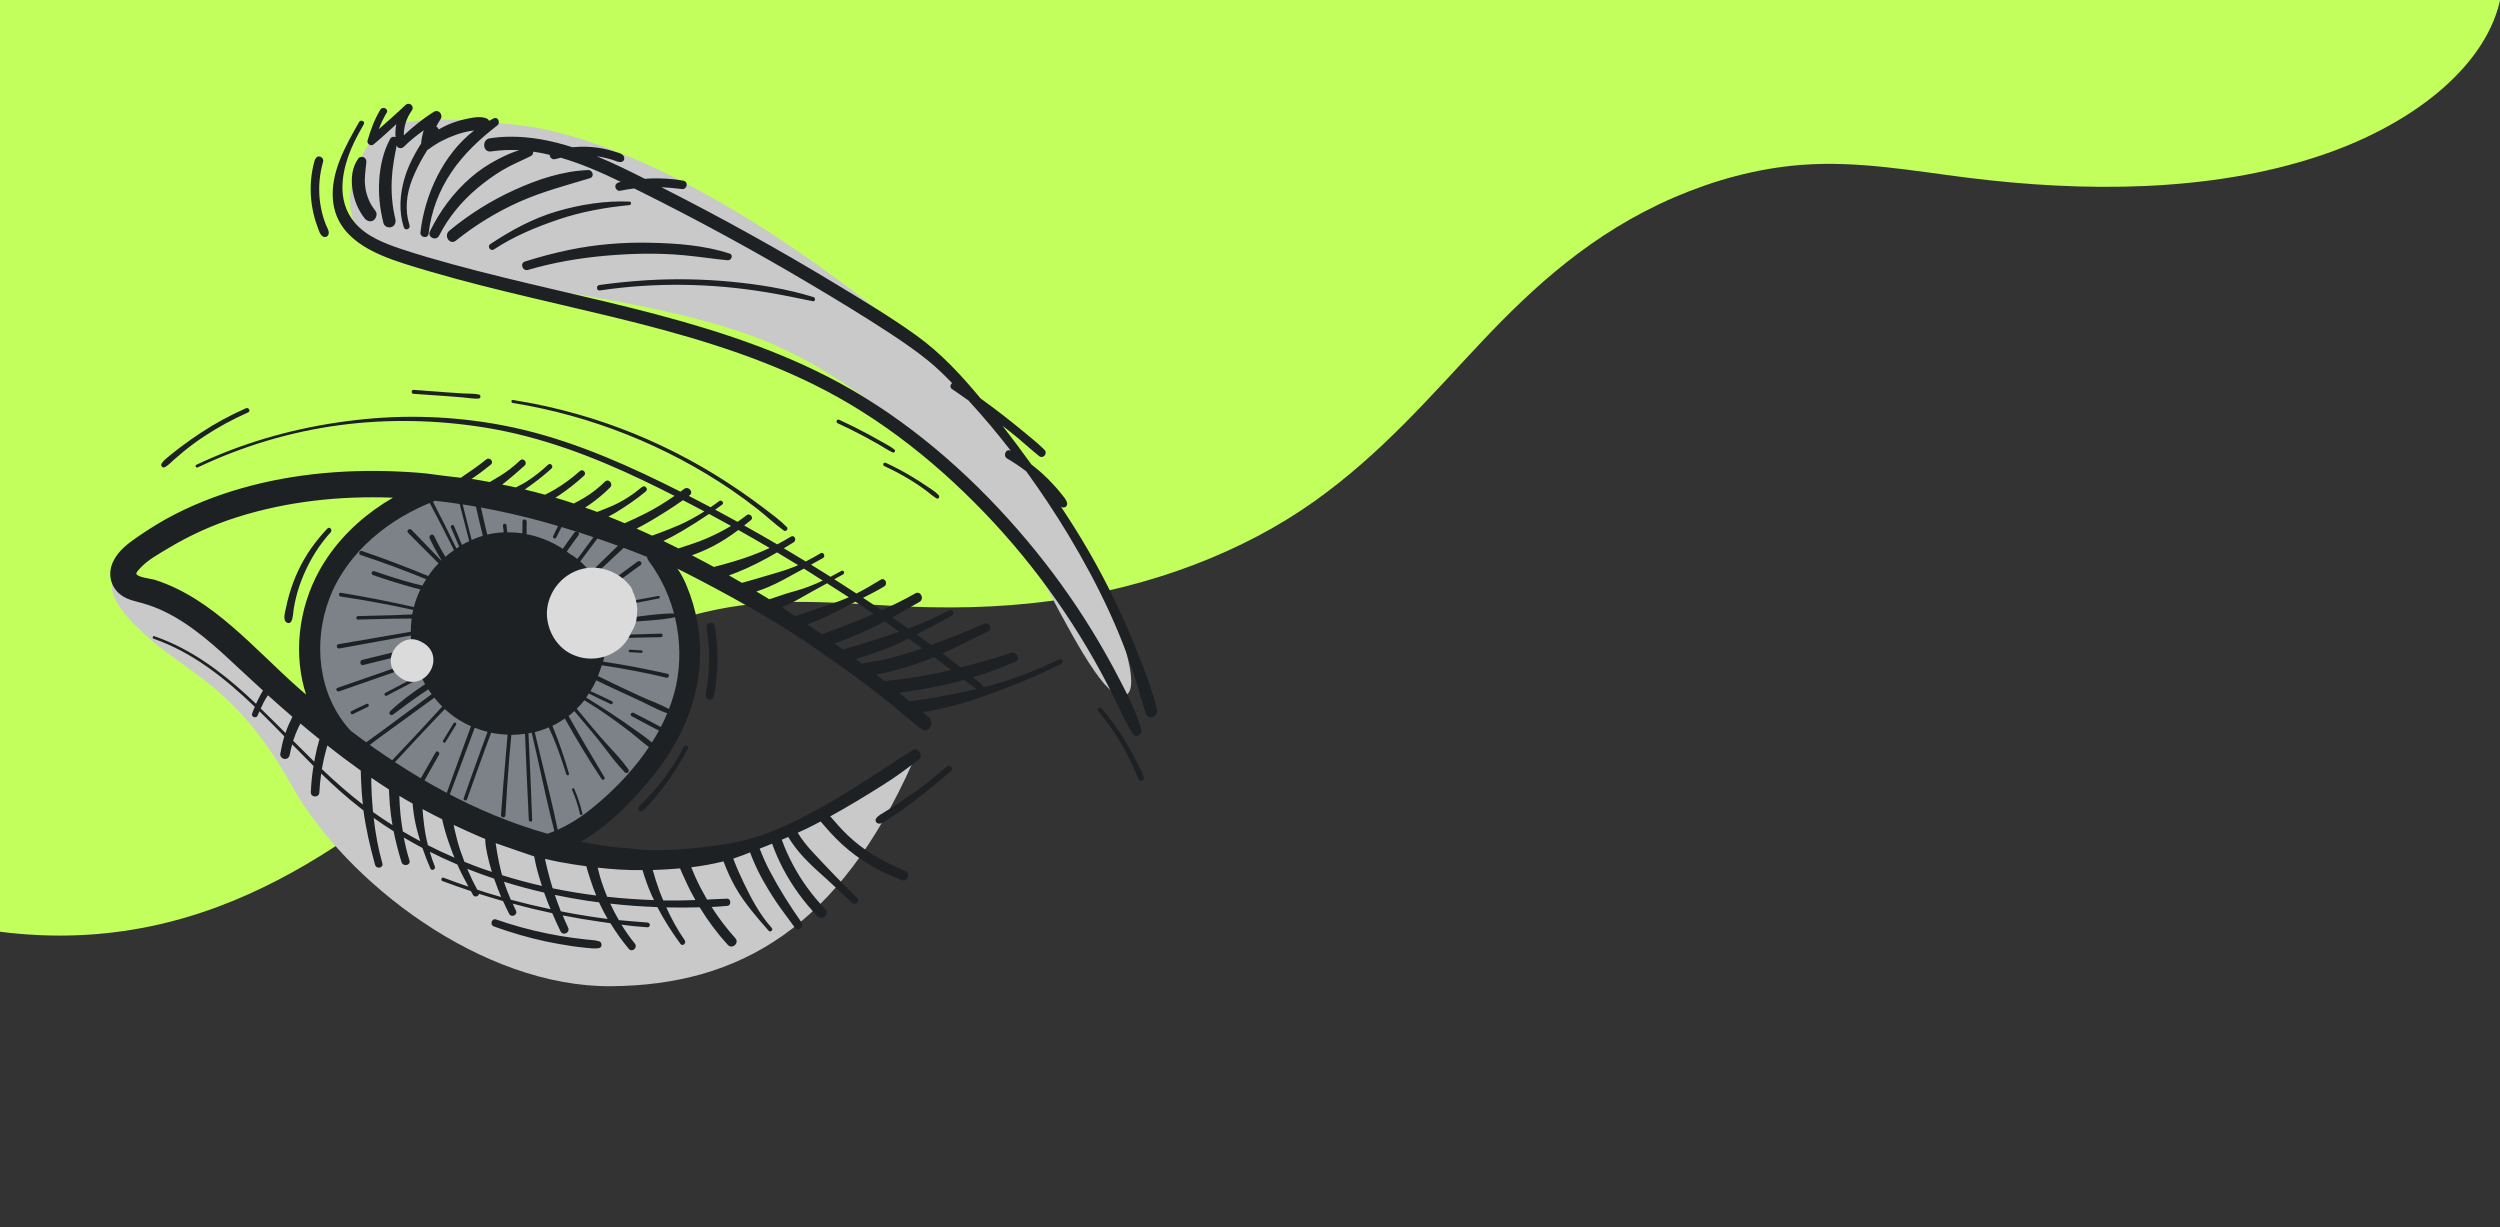 <svg width="163" height="80" viewBox="0 0 163 80" fill="none" xmlns="http://www.w3.org/2000/svg">
<rect x="0" y="0" width="163" height="80" fill="#333333" stroke="none"/>
<path d="M0 60.75C14.188 62.548 23.576 54.286 31.355 47.919C35.478 44.539 40.344 41.004 46.887 39.709C50.57 38.98 54.293 39.275 58.057 39.492C61.58 39.692 65.038 39.648 68.508 39.179C75.13 38.285 81.114 35.939 85.675 32.699C90.077 29.571 93.255 25.836 96.646 22.239C99.983 18.712 103.8 15.177 109.185 12.857C111.698 11.78 114.504 10.972 117.509 10.746C121.14 10.477 124.703 11.137 128.227 11.58C135.887 12.544 144.078 12.536 151.179 10.181C157.123 8.218 161.91 4.517 162.973 0.156C162.987 0.104 162.987 0.052 163 0L0 0L0 60.75Z" fill="#C3FF5C"/>
<g clip-path="url(#clip0_2412_41447)">
<path d="M23.779 9.813C21.759 13.566 22.979 16.254 26.926 17.367C30.874 18.48 42.688 19.309 49.925 22.248C57.161 25.186 65.637 33.316 68.146 38.12C70.655 42.923 72.451 45.989 73.485 45.269C74.517 44.551 72.372 38.747 70.579 35.925C68.786 33.102 64.511 25.619 55.337 18.758C46.167 11.9 38.642 8.634 33.519 8.12C28.398 7.611 25.093 7.372 23.779 9.813Z" fill="#C9C9C9"/>
<path d="M27.944 15.237C27.906 15.586 27.372 15.493 27.413 15.146C27.697 12.668 28.903 10.062 30.908 8.51C30.83 8.517 30.751 8.526 30.677 8.539C30.359 8.594 30.047 8.675 29.741 8.784C29.121 9 28.5 9.312 27.976 9.712C27.942 9.74 27.906 9.755 27.873 9.764C27.794 9.891 27.717 10.015 27.641 10.144C27.35 10.636 27.092 11.15 26.88 11.683C26.498 12.641 26.384 13.698 26.7 14.693C26.778 14.935 26.409 15.069 26.331 14.826C25.993 13.8 26.071 12.68 26.366 11.654C26.537 11.055 26.797 10.496 27.102 9.951C27.213 9.751 27.334 9.555 27.457 9.36C27.478 9.067 27.54 8.777 27.629 8.498C27.169 8.819 26.73 9.171 26.332 9.569C26.203 9.701 25.919 9.704 25.867 9.482C25.867 9.482 25.867 9.482 25.866 9.478C25.716 10.223 25.575 10.966 25.542 11.727C25.504 12.578 25.572 13.444 25.776 14.275C25.827 14.492 25.755 14.721 25.527 14.804C25.332 14.873 25.059 14.77 25.003 14.553C24.766 13.626 24.663 12.682 24.726 11.727C24.786 10.813 24.996 9.859 25.441 9.052C25.515 8.914 25.673 8.891 25.788 8.94C25.769 8.655 25.784 8.372 25.839 8.098C25.346 8.546 24.861 8.999 24.349 9.423C24.19 9.554 23.904 9.377 23.963 9.174C24.162 8.466 24.418 7.79 24.793 7.156C24.944 6.901 25.363 7.093 25.211 7.351C25.006 7.694 24.835 8.051 24.697 8.423C25.277 7.9 25.87 7.394 26.43 6.855C26.683 6.61 27.054 6.917 26.848 7.209C26.512 7.683 26.32 8.249 26.328 8.823C26.935 8.259 27.572 7.739 28.273 7.297C28.602 7.091 28.927 7.485 28.714 7.788C28.608 7.939 28.519 8.099 28.442 8.265C28.523 8.288 28.591 8.356 28.599 8.444C28.888 8.273 29.189 8.126 29.514 8.007C29.869 7.876 30.237 7.781 30.607 7.711C30.981 7.64 31.358 7.578 31.72 7.721C31.806 7.755 31.858 7.812 31.885 7.877C31.986 7.823 32.089 7.766 32.195 7.716C32.473 7.585 32.646 8.007 32.427 8.177C31.298 9.049 30.235 10.033 29.433 11.226C28.618 12.434 28.111 13.78 27.944 15.237ZM75.428 46.255C75.214 45.311 74.886 44.405 74.543 43.505C74.198 42.606 73.842 41.713 73.456 40.831C72.695 39.085 71.829 37.386 70.87 35.743C70.331 34.817 69.76 33.917 69.167 33.026C69.172 33.03 69.176 33.036 69.181 33.039C69.382 33.176 69.638 33.015 69.571 32.768C69.515 32.564 69.354 32.395 69.225 32.232C69.09 32.06 68.948 31.893 68.803 31.73C68.531 31.425 68.248 31.137 67.945 30.862C67.721 30.66 67.489 30.471 67.251 30.285C66.633 29.433 66.003 28.587 65.36 27.756C65.696 28.021 66.032 28.283 66.363 28.557C66.826 28.942 67.272 29.354 67.743 29.732C68.017 29.952 68.339 29.559 68.091 29.317C67.663 28.896 67.186 28.514 66.721 28.132C66.266 27.757 65.806 27.386 65.341 27.027C64.878 26.67 64.411 26.321 63.935 25.979C62.688 24.475 61.356 23.029 59.768 21.887C58.052 20.652 56.223 19.561 54.414 18.468C50.761 16.258 47.028 14.189 43.221 12.258C43.187 12.239 43.153 12.225 43.119 12.206C43.566 12.226 44.011 12.272 44.458 12.327C44.812 12.37 44.904 11.844 44.553 11.779C43.865 11.65 43.148 11.618 42.45 11.634C42.317 11.636 42.186 11.654 42.052 11.663C41.028 11.144 39.984 10.631 38.912 10.19C39.092 10.215 39.274 10.25 39.452 10.291C39.624 10.33 39.794 10.377 39.964 10.431C40.156 10.496 40.342 10.608 40.547 10.549C40.705 10.502 40.738 10.309 40.666 10.184C40.561 10.006 40.302 9.959 40.118 9.899C39.93 9.837 39.74 9.785 39.547 9.738C39.165 9.648 38.774 9.596 38.383 9.574C38.025 9.555 37.67 9.565 37.316 9.599C35.986 9.169 34.621 8.899 33.214 8.913C32.789 8.919 32.365 8.953 31.942 9.016C31.399 9.096 31.468 9.955 32.015 9.874C32.635 9.782 33.248 9.76 33.853 9.792C33.38 9.937 32.923 10.145 32.486 10.372C31.832 10.71 31.216 11.116 30.662 11.605C29.552 12.578 28.68 13.76 28.032 15.085C27.843 15.47 28.44 15.745 28.631 15.362C29.238 14.16 30.125 13.102 31.152 12.245C31.66 11.822 32.195 11.433 32.76 11.095C33.352 10.737 33.991 10.486 34.606 10.178C34.72 10.121 34.772 10 34.768 9.888C35.125 9.938 35.483 10.011 35.838 10.095C35.846 10.26 35.995 10.433 36.205 10.373C36.325 10.336 36.449 10.313 36.571 10.285C37.914 10.677 39.223 11.252 40.485 11.863C40.45 11.87 40.413 11.873 40.373 11.881C40.225 11.912 40.105 12.019 40.12 12.185C40.132 12.321 40.275 12.47 40.422 12.439C40.73 12.375 41.04 12.327 41.351 12.288C41.46 12.341 41.566 12.396 41.675 12.448C45.429 14.313 49.115 16.319 52.725 18.458C54.515 19.52 56.298 20.6 58.04 21.742C58.91 22.315 59.775 22.907 60.582 23.57C61.112 24.007 61.599 24.486 62.075 24.976C61.957 25.081 61.912 25.261 62.079 25.372C62.436 25.612 62.79 25.863 63.142 26.111C64.11 27.161 65.033 28.263 65.911 29.398C65.908 29.396 65.905 29.394 65.903 29.392C65.591 29.213 65.362 29.723 65.671 29.901C66.104 30.148 66.519 30.431 66.915 30.736C67.89 32.083 68.811 33.471 69.665 34.89C71.61 38.125 73.269 41.544 74.303 45.187C74.43 45.637 74.563 46.079 74.71 46.522C74.861 47 75.537 46.728 75.428 46.255ZM74.41 47.573C74.094 46.406 73.529 45.331 72.973 44.259C72.418 43.186 71.824 42.131 71.191 41.1C69.924 39.039 68.506 37.076 66.953 35.23C63.72 31.387 59.906 27.957 55.568 25.436C51.621 23.145 47.265 21.687 42.878 20.52C38.437 19.341 33.924 18.444 29.492 17.228C28.385 16.923 27.282 16.608 26.191 16.244C25.108 15.884 23.917 15.43 23.147 14.538C21.852 13.042 22.293 10.964 23.07 9.318C23.266 8.899 23.496 8.499 23.721 8.1C23.829 7.911 23.521 7.768 23.413 7.957C22.545 9.488 21.527 11.25 21.712 13.085C21.961 15.539 24.323 16.543 26.369 17.195C30.806 18.605 35.36 19.552 39.878 20.649C44.351 21.737 48.817 22.991 52.967 25.025C57.48 27.236 61.444 30.447 64.853 34.138C68.163 37.725 70.936 41.846 73.018 46.273C73.275 46.821 73.547 47.34 73.86 47.855C74.057 48.168 74.497 47.896 74.41 47.573ZM24.476 13.745C24.385 13.63 24.299 13.507 24.222 13.382C24.188 13.328 24.158 13.274 24.13 13.216C24.122 13.199 24.104 13.168 24.102 13.159C24.085 13.124 24.071 13.087 24.055 13.053C23.996 12.917 23.949 12.777 23.906 12.636C23.889 12.573 23.874 12.513 23.859 12.453C23.855 12.435 23.849 12.392 23.846 12.39C23.841 12.351 23.833 12.315 23.828 12.276C23.806 12.137 23.795 11.994 23.787 11.853C23.787 11.782 23.785 11.715 23.789 11.643C23.79 11.629 23.79 11.582 23.794 11.576C23.799 11.514 23.801 11.453 23.804 11.389C23.804 11.377 23.806 11.374 23.805 11.37C23.805 11.37 23.805 11.37 23.806 11.363C23.807 11.325 23.811 11.284 23.815 11.248C23.822 11.179 23.83 11.106 23.837 11.037C23.852 10.883 23.87 10.732 23.885 10.578C23.899 10.444 23.842 10.312 23.715 10.252C23.602 10.2 23.44 10.225 23.361 10.333C22.943 10.915 22.875 11.653 22.98 12.349C23.083 13.032 23.345 13.696 23.778 14.24C23.917 14.418 24.181 14.499 24.374 14.351C24.539 14.211 24.624 13.933 24.476 13.745ZM38.353 11.088C36.692 11.147 35.041 11.7 33.539 12.386C32.008 13.081 30.582 13.976 29.286 15.052C28.905 15.368 29.332 16.005 29.722 15.691C30.987 14.677 32.381 13.818 33.861 13.16C35.349 12.495 36.913 12.088 38.466 11.618C38.774 11.526 38.652 11.08 38.353 11.088ZM41.051 13.144C39.458 13.077 37.843 13.331 36.316 13.778C34.74 14.24 33.334 15.01 31.967 15.914C31.742 16.064 31.979 16.412 32.204 16.262C33.501 15.405 34.983 14.791 36.452 14.297C37.947 13.793 39.477 13.526 41.042 13.372C41.165 13.36 41.183 13.15 41.051 13.144ZM47.576 16.534C45.918 15.991 44.114 15.862 42.38 15.826C40.615 15.79 38.85 15.932 37.122 16.29C36.148 16.492 35.18 16.75 34.232 17.049C33.873 17.161 34.071 17.705 34.426 17.598C36.064 17.118 37.752 16.828 39.45 16.676C41.148 16.524 42.85 16.485 44.55 16.638C45.516 16.725 46.475 16.878 47.442 16.97C47.681 16.996 47.839 16.622 47.576 16.534ZM53.035 19.368C51.276 18.825 49.448 18.537 47.618 18.363C45.806 18.194 43.977 18.161 42.159 18.272C41.128 18.337 40.1 18.438 39.079 18.582C38.854 18.613 38.883 18.971 39.11 18.938C42.705 18.401 46.366 18.46 49.95 19.052C50.968 19.221 51.98 19.428 52.99 19.638C53.165 19.672 53.196 19.416 53.035 19.368ZM58.32 29.311C58.053 29.099 57.736 28.944 57.441 28.775C57.151 28.61 56.861 28.45 56.568 28.29C55.958 27.964 55.34 27.656 54.713 27.369C54.571 27.302 54.468 27.525 54.609 27.592C55.224 27.875 55.831 28.176 56.429 28.498C56.721 28.653 57.013 28.815 57.302 28.983C57.6 29.153 57.889 29.356 58.197 29.498C58.312 29.547 58.418 29.392 58.32 29.311ZM61.201 32.283C60.968 32.031 60.633 31.84 60.349 31.648C60.089 31.472 59.823 31.299 59.554 31.137C58.973 30.779 58.366 30.459 57.749 30.174C57.612 30.111 57.516 30.324 57.653 30.387C58.262 30.666 58.854 30.984 59.425 31.335C59.716 31.516 60 31.709 60.279 31.909C60.541 32.098 60.785 32.334 61.065 32.496C61.202 32.571 61.29 32.377 61.201 32.283ZM74.572 50.682C74.438 50.277 74.225 49.887 74.028 49.508C73.826 49.113 73.615 48.728 73.383 48.349C72.923 47.592 72.407 46.873 71.84 46.197C71.722 46.057 71.487 46.217 71.605 46.361C72.151 47.022 72.647 47.724 73.085 48.462C73.309 48.841 73.524 49.228 73.715 49.627C73.899 50.014 74.043 50.421 74.234 50.804C74.332 51.009 74.647 50.91 74.572 50.682ZM21.427 15.251C21.478 15.055 21.313 14.822 21.244 14.643C21.171 14.459 21.112 14.272 21.054 14.082C20.945 13.698 20.875 13.309 20.837 12.911C20.766 12.108 20.846 11.305 21.07 10.531C21.111 10.383 20.98 10.23 20.845 10.206C20.682 10.177 20.566 10.29 20.523 10.433C20.284 11.255 20.206 12.126 20.286 12.981C20.324 13.407 20.407 13.832 20.521 14.242C20.578 14.439 20.642 14.637 20.716 14.831C20.793 15.033 20.87 15.341 21.08 15.434C21.241 15.501 21.389 15.405 21.427 15.251Z" fill="#1E2124"/>
<path d="M7.867 37.283C7.254 37.748 6.462 38.719 9.608 41.523C12.337 43.958 15.437 44.825 19.002 51.188C22.565 57.554 31.451 64.364 39.839 64.301C48.226 64.238 54.735 60.443 59.513 49.698C59.513 49.698 52.928 55.042 45.7 55.975C38.474 56.904 33.771 56.357 26.431 51.031C19.092 45.705 16.148 42.1 13.762 40.601C11.376 39.102 7.867 37.283 7.867 37.283Z" fill="#C9C9C9"/>
<path d="M37.384 33.671L27.844 31.9C27.844 31.9 22.432 34.483 20.97 38.535C19.505 42.586 20.574 46.163 22.119 48.093C22.119 48.093 31.652 54.153 35.452 55.249C35.452 55.249 41.788 52.275 43.955 47.261C46.494 41.385 42.723 35.858 42.723 35.858L37.384 33.671Z" fill="#7C8287"/>
<path d="M23.898 45.895C24.019 45.839 24.108 46.022 23.99 46.084C23.667 46.248 23.338 46.403 23.011 46.56C22.884 46.62 22.79 46.426 22.915 46.364C23.244 46.205 23.569 46.043 23.898 45.895ZM29.733 47.262C29.798 47.157 29.642 47.042 29.575 47.15C29.347 47.524 29.118 47.898 28.89 48.276C28.828 48.379 28.976 48.489 29.043 48.385C29.274 48.013 29.505 47.636 29.733 47.262ZM27.687 50.861C27.789 50.68 27.892 50.499 27.995 50.318C28.206 49.947 28.412 49.578 28.622 49.208C28.708 49.059 28.491 48.899 28.404 49.051L27.759 50.181C27.651 50.37 27.545 50.557 27.437 50.746C27.334 50.927 27.209 51.108 27.135 51.305C27.084 51.442 27.265 51.531 27.355 51.423C27.491 51.256 27.583 51.049 27.687 50.861ZM37.971 53.047C37.848 52.495 37.67 51.957 37.443 51.436C37.403 51.343 37.261 51.413 37.301 51.505C37.523 52.011 37.694 52.537 37.816 53.077C37.839 53.178 37.994 53.148 37.971 53.047ZM41.824 42.406L41.074 42.36C40.97 42.353 40.961 42.515 41.065 42.522C41.315 42.535 41.566 42.554 41.815 42.567C41.919 42.574 41.928 42.412 41.824 42.406ZM36.602 34.384C36.631 34.329 36.629 34.254 36.568 34.218C36.518 34.188 36.432 34.19 36.403 34.252C36.293 34.479 36.184 34.706 36.074 34.934C36.048 34.986 36.048 35.056 36.106 35.091C36.154 35.119 36.233 35.117 36.263 35.059L36.602 34.384ZM43.554 47.67C42.828 47.236 42.059 46.87 41.315 46.478C41.174 46.404 41.033 46.614 41.176 46.69C41.933 47.087 42.681 47.516 43.46 47.872C43.572 47.919 43.662 47.734 43.554 47.67ZM42.735 48.645C42.348 48.221 41.831 47.895 41.369 47.561C40.88 47.21 40.383 46.869 39.885 46.539C39.335 46.179 38.78 45.822 38.22 45.479C38.282 45.395 38.335 45.302 38.392 45.215C38.867 45.452 39.342 45.689 39.825 45.908C39.926 45.955 40.013 45.779 39.912 45.727C39.447 45.493 38.971 45.275 38.498 45.059C38.638 44.833 38.767 44.599 38.876 44.356C39.167 44.495 39.458 44.641 39.749 44.775C40.357 45.057 40.964 45.335 41.571 45.617C42.204 45.908 42.831 46.268 43.486 46.5C43.647 46.556 43.773 46.309 43.619 46.226C43.038 45.908 42.395 45.687 41.793 45.413C41.182 45.137 40.579 44.846 39.975 44.559C39.645 44.402 39.318 44.24 38.989 44.081C39.027 43.981 39.065 43.882 39.097 43.779C39.152 43.648 39.191 43.511 39.236 43.377C40.647 43.588 42.047 43.846 43.44 44.185C43.607 44.225 43.69 43.969 43.524 43.933C42.138 43.618 40.734 43.349 39.322 43.138C39.382 42.917 39.429 42.691 39.465 42.458C39.562 42.433 39.578 42.291 39.493 42.255C39.518 42.045 39.535 41.835 39.548 41.626C40.726 41.585 41.907 41.569 43.085 41.544C43.234 41.542 43.248 41.306 43.098 41.312C41.917 41.346 40.737 41.39 39.558 41.41C39.566 41.166 39.561 40.926 39.553 40.683C40.049 40.634 40.544 40.585 41.043 40.549C42.075 40.47 43.127 40.439 44.139 40.219C44.26 40.194 44.251 40.001 44.124 39.999C43.09 39.979 42.058 40.147 41.035 40.271C40.536 40.33 40.037 40.385 39.541 40.43C39.525 40.182 39.5 39.936 39.46 39.695C40.623 39.469 41.788 39.241 42.952 39.02C43.057 39 43.026 38.835 42.92 38.855C41.757 39.076 40.593 39.29 39.428 39.507C39.376 39.238 39.306 38.978 39.221 38.723C40.065 38.087 40.914 37.455 41.768 36.838C41.925 36.728 41.727 36.499 41.573 36.611C40.748 37.213 39.928 37.818 39.107 38.43C38.988 38.133 38.84 37.852 38.666 37.585C39.534 36.782 40.396 35.975 41.257 35.164C41.429 35.002 41.187 34.721 41.016 34.884C40.173 35.696 39.329 36.51 38.493 37.33C38.302 37.071 38.086 36.823 37.831 36.604C38.388 35.863 38.944 35.123 39.498 34.38C39.6 34.242 39.379 34.095 39.277 34.234C38.734 34.971 38.186 35.71 37.643 36.448C37.532 36.363 37.422 36.278 37.303 36.199C37.273 36.18 37.243 36.167 37.212 36.155C37.129 36.088 37.043 36.023 36.953 35.96C37.205 35.597 37.461 35.241 37.724 34.89C37.847 34.726 37.583 34.551 37.46 34.715C37.197 35.066 36.944 35.424 36.694 35.784C35.98 35.315 35.169 34.988 34.333 34.827C34.333 34.554 34.337 34.281 34.337 34.008C34.336 33.833 34.065 33.816 34.066 33.992C34.066 34.253 34.061 34.514 34.058 34.773C33.731 34.724 33.401 34.703 33.072 34.704C33.057 34.55 33.035 34.395 33.021 34.238C33.007 34.088 32.776 34.134 32.793 34.285C32.808 34.428 32.83 34.566 32.845 34.709C32.496 34.723 32.148 34.765 31.806 34.846C31.792 34.848 31.782 34.853 31.768 34.856C31.606 34.18 31.447 33.507 31.296 32.826C31.252 32.634 30.954 32.693 30.998 32.886C31.152 33.568 31.311 34.253 31.479 34.932C31.229 35.008 30.987 35.101 30.752 35.206C30.547 34.401 30.347 33.595 30.142 32.79C30.114 32.673 29.93 32.712 29.961 32.825C30.171 33.645 30.383 34.463 30.593 35.283C30.434 35.361 30.273 35.437 30.117 35.528C29.946 35.115 29.779 34.702 29.602 34.292C29.544 34.156 29.341 34.26 29.401 34.393C29.587 34.807 29.758 35.225 29.939 35.64C29.879 35.679 29.821 35.721 29.759 35.762C29.258 34.726 28.744 33.696 28.208 32.676C28.14 32.549 27.941 32.647 28.009 32.774C28.553 33.799 29.084 34.832 29.6 35.871C29.406 36.007 29.218 36.148 29.043 36.304C28.772 35.867 28.53 35.415 28.308 34.949C28.218 34.757 27.921 34.903 28.012 35.095C28.246 35.589 28.508 36.07 28.792 36.535C28.784 36.541 28.779 36.549 28.772 36.553C28.125 35.882 27.481 35.211 26.832 34.543C26.698 34.404 26.471 34.604 26.606 34.74C27.268 35.408 27.93 36.068 28.593 36.733C28.579 36.748 28.563 36.761 28.548 36.778C28.548 36.778 28.411 36.917 28.342 36.999C28.192 37.176 28.051 37.363 27.92 37.557C26.497 36.968 25.052 36.423 23.598 35.923C23.43 35.866 23.343 36.131 23.512 36.185C24.959 36.661 26.382 37.191 27.788 37.765C27.702 37.903 27.615 38.036 27.538 38.179C27.368 38.137 27.2 38.099 27.027 38.055C26.142 37.819 25.268 37.543 24.402 37.242C24.242 37.186 24.158 37.438 24.319 37.494C25.2 37.801 26.089 38.079 26.987 38.324C27.128 38.363 27.268 38.397 27.408 38.431C27.232 38.801 27.087 39.184 26.983 39.579C25.408 39.224 23.82 38.911 22.225 38.649C22.071 38.624 22.057 38.872 22.213 38.893C23.799 39.131 25.374 39.423 26.94 39.764C26.918 39.862 26.894 39.959 26.875 40.059C26.456 40.074 26.039 40.097 25.624 40.111C24.866 40.13 24.107 40.152 23.346 40.169C23.204 40.173 23.19 40.397 23.334 40.395L25.648 40.34C26.04 40.332 26.441 40.333 26.839 40.327C26.802 40.614 26.784 40.902 26.782 41.189C26.362 41.265 25.941 41.336 25.518 41.41C24.368 41.61 23.219 41.802 22.069 42.002C21.89 42.034 21.947 42.313 22.127 42.281C23.273 42.075 24.422 41.859 25.568 41.653C25.975 41.58 26.377 41.508 26.784 41.435C26.794 41.703 26.821 41.97 26.863 42.231C26.519 42.315 26.178 42.4 25.834 42.483C25.095 42.663 24.357 42.84 23.621 43.022C23.41 43.072 23.477 43.409 23.687 43.358C24.424 43.176 25.162 42.992 25.898 42.81C26.242 42.727 26.588 42.641 26.93 42.556C26.967 42.736 26.999 42.917 27.051 43.092C26.498 43.289 25.939 43.483 25.384 43.676C24.257 44.066 23.13 44.46 22.003 44.849C21.849 44.903 21.963 45.13 22.115 45.075C23.226 44.687 24.337 44.298 25.446 43.912C26.007 43.715 26.566 43.521 27.128 43.329C27.202 43.553 27.296 43.771 27.391 43.986C27.372 43.997 27.349 44.009 27.33 44.02C26.594 44.408 25.857 44.791 25.123 45.177C25.007 45.236 25.096 45.42 25.212 45.36C25.949 44.977 26.685 44.589 27.422 44.205C27.441 44.194 27.462 44.185 27.483 44.176C27.556 44.325 27.638 44.465 27.719 44.608C26.916 45.139 26.134 45.711 25.434 46.375C25.3 46.504 25.476 46.703 25.621 46.592C26.378 46.024 27.131 45.456 27.928 44.945C27.998 45.05 28.065 45.16 28.142 45.262C27.524 45.717 26.91 46.174 26.292 46.629C25.788 46.999 25.286 47.371 24.785 47.743C24.277 48.119 23.741 48.473 23.261 48.878C23.165 48.959 23.275 49.14 23.386 49.07C23.9 48.745 24.379 48.354 24.871 47.995C25.391 47.62 25.912 47.241 26.429 46.863C27.057 46.404 27.688 45.946 28.317 45.491C28.479 45.692 28.653 45.881 28.835 46.064C28.348 46.586 27.877 47.118 27.387 47.638C26.723 48.342 26.061 49.048 25.397 49.753C25.299 49.855 25.445 50.022 25.541 49.918C26.199 49.21 26.863 48.501 27.519 47.792C28.005 47.265 28.511 46.756 29 46.231C29.256 46.467 29.526 46.681 29.819 46.871C30.104 47.056 30.402 47.215 30.709 47.348C30.031 49.203 29.354 51.059 28.689 52.918C28.644 53.04 28.834 53.104 28.879 52.982C29.578 51.141 30.266 49.293 30.953 47.447C31.227 47.555 31.505 47.65 31.791 47.719C31.673 48.037 31.554 48.356 31.439 48.673C31.03 49.791 30.629 50.915 30.234 52.042C30.185 52.182 30.401 52.254 30.449 52.115C30.846 50.992 31.249 49.87 31.66 48.749C31.78 48.424 31.902 48.1 32.022 47.774C32.375 47.849 32.734 47.884 33.096 47.898C33.057 48.367 33.015 48.833 32.974 49.304C32.861 50.584 32.758 51.862 32.666 53.144C32.653 53.33 32.943 53.347 32.954 53.16C33.024 51.879 33.107 50.599 33.212 49.318C33.249 48.848 33.295 48.38 33.341 47.913C33.639 47.912 33.934 47.886 34.231 47.845C34.308 49.717 34.383 51.585 34.478 53.458C34.483 53.597 34.701 53.613 34.697 53.471C34.63 51.585 34.544 49.698 34.455 47.81C34.525 47.798 34.598 47.792 34.667 47.775C34.77 48.233 34.878 48.69 34.981 49.147C35.372 50.862 35.723 52.597 36.174 54.297C36.21 54.438 36.423 54.396 36.393 54.252C36.048 52.525 35.598 50.817 35.191 49.103C35.083 48.647 34.976 48.19 34.866 47.736C35.179 47.659 35.481 47.552 35.779 47.426C35.882 47.654 35.986 47.879 36.082 48.11C36.404 48.884 36.67 49.683 36.923 50.48C36.956 50.589 37.13 50.559 37.097 50.444C36.799 49.391 36.436 48.344 36.017 47.323C36.297 47.19 36.566 47.025 36.828 46.849C37.584 48.194 38.377 49.525 39.236 50.807C39.304 50.91 39.477 50.791 39.414 50.687C38.62 49.359 37.827 48.028 37.07 46.678C37.102 46.653 37.138 46.634 37.172 46.606C37.268 46.529 37.353 46.441 37.445 46.359C37.572 46.508 37.695 46.656 37.821 46.806C38.308 47.386 38.805 47.956 39.264 48.556C39.739 49.171 40.188 49.791 40.731 50.35C40.87 50.492 41.075 50.309 40.96 50.147C40.516 49.526 39.998 48.988 39.484 48.425C38.964 47.855 38.478 47.257 37.981 46.663C37.854 46.513 37.73 46.36 37.604 46.211C37.78 46.035 37.947 45.85 38.1 45.656C38.652 45.995 39.194 46.342 39.723 46.716C40.202 47.053 40.674 47.4 41.135 47.76C41.603 48.125 42.052 48.562 42.561 48.865C42.684 48.931 42.846 48.766 42.735 48.645Z" fill="#1E2124"/>
<path d="M41.152 41.243C41.302 41.008 41.422 40.753 41.479 40.483C41.519 40.303 41.535 40.123 41.541 39.944C41.577 39.563 41.496 39.19 41.371 38.831C41.343 38.75 41.305 38.671 41.268 38.592C41.239 38.471 41.194 38.356 41.111 38.246C40.419 37.305 39.13 36.813 37.995 37.084C36.802 37.368 35.885 38.364 35.69 39.582C35.511 40.697 36.072 41.944 37.037 42.525C38.063 43.143 39.368 43.066 40.32 42.342C40.681 42.072 40.972 41.673 41.152 41.243Z" fill="#DBDBDB"/>
<path d="M27.292 41.766C25.987 41.244 24.596 43.222 26.181 44.237C27.766 45.248 29.322 42.578 27.292 41.766Z" fill="#DBDBDB"/>
<path d="M39.068 61.374C39.28 61.441 39.271 61.785 39.043 61.821C38.747 61.866 38.449 61.821 38.154 61.793C37.864 61.764 37.577 61.725 37.289 61.686C36.718 61.603 36.148 61.499 35.584 61.382C34.436 61.135 33.305 60.802 32.198 60.403C31.911 60.298 32.058 59.847 32.347 59.949C33.434 60.331 34.544 60.631 35.671 60.863C36.23 60.977 36.793 61.073 37.361 61.15C37.648 61.189 37.938 61.225 38.226 61.256C38.507 61.282 38.797 61.292 39.068 61.374ZM51.303 34.365C50.855 33.909 50.322 33.525 49.816 33.139C49.294 32.743 48.764 32.36 48.224 31.991C47.146 31.253 46.029 30.568 44.878 29.945C42.591 28.71 40.172 27.722 37.675 27.01C36.284 26.614 34.871 26.304 33.443 26.078C33.32 26.059 33.309 26.254 33.432 26.273C38.517 27.093 43.421 29.042 47.691 31.945C48.273 32.343 48.844 32.764 49.402 33.2C49.977 33.651 50.515 34.163 51.104 34.592C51.242 34.695 51.426 34.49 51.303 34.365ZM61.737 49.978C61.013 50.608 60.264 51.205 59.48 51.756C59.095 52.026 58.704 52.289 58.307 52.547C58.099 52.682 57.894 52.814 57.684 52.94C57.49 53.06 57.262 53.167 57.126 53.357C57.009 53.525 57.174 53.727 57.358 53.701C57.587 53.67 57.795 53.492 57.984 53.368C58.173 53.245 58.364 53.118 58.552 52.99C58.956 52.713 59.355 52.421 59.744 52.121C60.515 51.531 61.27 50.918 62.001 50.278C62.195 50.11 61.933 49.808 61.737 49.978ZM16.04 26.616C15.02 27.066 14.041 27.596 13.108 28.209C12.662 28.501 12.227 28.808 11.803 29.126C11.575 29.298 11.349 29.472 11.13 29.654C10.921 29.826 10.685 29.993 10.536 30.221C10.449 30.354 10.599 30.539 10.746 30.462C10.975 30.341 11.158 30.139 11.351 29.967C11.554 29.786 11.762 29.609 11.971 29.436C12.402 29.084 12.852 28.755 13.314 28.45C14.223 27.849 15.179 27.331 16.177 26.891C16.358 26.816 16.222 26.539 16.04 26.616ZM31.239 25.727C30.904 25.649 30.526 25.671 30.184 25.651C29.83 25.63 29.48 25.605 29.125 25.58C28.408 25.525 27.691 25.47 26.972 25.418C26.806 25.405 26.79 25.667 26.957 25.677L29.111 25.827C29.466 25.852 29.816 25.878 30.169 25.91C30.513 25.939 30.881 26.015 31.224 25.986C31.351 25.969 31.359 25.756 31.239 25.727ZM19.142 39.757C19.182 39.488 19.237 39.221 19.3 38.959C19.428 38.436 19.604 37.93 19.816 37.44C20.249 36.438 20.825 35.508 21.561 34.705C21.7 34.551 21.494 34.305 21.348 34.458C20.579 35.264 19.922 36.187 19.447 37.2C19.209 37.707 19.011 38.234 18.856 38.774C18.778 39.041 18.711 39.316 18.656 39.59C18.604 39.848 18.49 40.181 18.57 40.437C18.623 40.612 18.878 40.711 18.988 40.519C19.112 40.294 19.104 40.004 19.142 39.757ZM46.623 44.942C46.653 44.748 46.683 44.554 46.703 44.357C46.749 43.967 46.773 43.574 46.783 43.18C46.799 42.392 46.739 41.602 46.608 40.826C46.551 40.469 46.004 40.581 46.065 40.937C46.187 41.679 46.245 42.43 46.229 43.183C46.222 43.555 46.197 43.924 46.157 44.294C46.136 44.48 46.114 44.663 46.083 44.845C46.053 45.039 46.003 45.228 46.028 45.427C46.054 45.636 46.367 45.695 46.472 45.516C46.571 45.336 46.594 45.141 46.623 44.942ZM44.848 48.822C44.935 48.654 44.691 48.488 44.603 48.659C44.218 49.397 43.781 50.108 43.279 50.771C43.024 51.109 42.752 51.431 42.47 51.745C42.336 51.891 42.203 52.036 42.066 52.175C41.922 52.324 41.736 52.462 41.636 52.645C41.563 52.779 41.69 52.965 41.846 52.885C42.031 52.79 42.169 52.609 42.308 52.455C42.431 52.319 42.554 52.179 42.676 52.038C42.958 51.707 43.228 51.364 43.486 51.01C43.989 50.311 44.45 49.586 44.848 48.822ZM61.336 46.213C60.948 46.298 60.559 46.368 60.167 46.435C60.296 46.54 60.427 46.646 60.554 46.754C61.006 47.127 60.505 47.901 60.052 47.523C59.684 47.217 59.309 46.921 58.937 46.621C57.65 45.433 53.942 42.739 51.426 41.126C48.274 39.108 44.162 37.076 44.162 37.076C44.467 37.454 44.748 38.142 44.748 38.142C45.079 38.925 45.325 39.75 45.475 40.597C46.112 44.222 44.918 47.662 42.66 50.489C41.35 52.129 39.751 53.793 37.879 54.88C38.43 54.989 38.982 55.09 39.54 55.164C40.111 55.242 40.686 55.296 41.263 55.336L41.263 55.34C43.07 55.615 47.319 55.235 49.465 54.52C50.979 54.017 52.417 53.269 53.614 52.595C53.617 52.596 53.617 52.596 53.618 52.601C53.764 52.519 53.907 52.43 54.053 52.348C54.387 52.157 54.703 51.973 54.986 51.806L54.985 51.802C56.511 50.879 57.993 49.868 59.508 48.902C59.86 48.676 60.235 49.255 59.91 49.511C59.17 50.095 58.414 50.649 57.615 51.151C56.472 51.873 55.317 52.578 54.133 53.226C54.497 53.658 54.874 54.079 55.281 54.469C56.355 55.492 57.638 56.226 59.007 56.767C59.395 56.919 59.2 57.537 58.806 57.389C57.355 56.836 56.025 56.087 54.878 55.027C54.388 54.571 53.936 54.073 53.507 53.559C53.202 53.718 52.895 53.881 52.585 54.03C52.394 54.121 52.202 54.208 52.011 54.295C52.297 54.762 52.641 55.188 53.017 55.589C53.96 56.599 54.907 57.6 55.903 58.559C56.115 58.766 55.771 59.064 55.557 58.864C55.023 58.362 54.494 57.859 53.953 57.369C53.43 56.898 52.898 56.433 52.417 55.916C52.029 55.498 51.684 55.056 51.391 54.57C51.252 54.63 51.111 54.692 50.971 54.751C51.167 55.286 51.398 55.808 51.662 56.31C52.232 57.401 52.958 58.395 53.815 59.278C54.125 59.596 53.608 60.052 53.301 59.735C52.408 58.813 51.647 57.76 51.047 56.619C50.775 56.1 50.541 55.559 50.341 55.007C50.212 55.057 50.081 55.115 49.952 55.166C49.813 55.218 49.673 55.273 49.533 55.328C49.723 55.835 49.947 56.334 50.201 56.814C50.801 57.955 51.508 59.073 52.248 60.123C52.455 60.416 52.037 60.79 51.83 60.492C51.438 59.933 51.012 59.402 50.629 58.833C50.257 58.279 49.909 57.706 49.592 57.114C49.329 56.617 49.1 56.104 48.904 55.576C48.542 55.722 48.181 55.861 47.81 55.98C47.816 56 47.822 56.02 47.829 56.04C48.03 56.566 48.256 57.078 48.502 57.583C49.008 58.631 49.54 59.633 50.32 60.504C50.435 60.635 50.232 60.816 50.117 60.685C49.336 59.798 48.541 58.89 47.955 57.859C47.663 57.347 47.417 56.802 47.206 56.249C47.194 56.219 47.186 56.19 47.174 56.162C46.486 56.333 45.783 56.459 45.069 56.546C45.151 56.752 45.237 56.957 45.328 57.162C45.546 57.645 45.789 58.113 46.053 58.572C46.067 58.597 46.085 58.624 46.099 58.65C46.533 58.63 46.965 58.612 47.399 58.592C47.665 58.582 47.695 59.033 47.434 59.059C47.103 59.093 46.775 59.117 46.445 59.132C46.429 59.133 46.413 59.134 46.397 59.135C46.857 59.856 47.374 60.537 47.945 61.172C48.226 61.487 47.739 61.919 47.453 61.606C46.763 60.852 46.152 60.031 45.621 59.158C44.895 59.175 44.169 59.181 43.443 59.163C43.78 59.907 44.168 60.62 44.641 61.299C44.775 61.489 44.508 61.733 44.367 61.542C43.811 60.788 43.294 59.983 42.861 59.143C41.835 59.105 40.809 59.033 39.788 58.916C39.956 59.285 40.147 59.645 40.349 59.992C40.974 60.053 41.598 60.096 42.227 60.151C42.424 60.169 42.409 60.474 42.211 60.459C41.647 60.424 41.084 60.363 40.521 60.29C40.784 60.717 41.071 61.129 41.391 61.52C41.603 61.781 41.217 62.125 40.999 61.867C40.56 61.343 40.158 60.781 39.8 60.194C39.601 60.167 39.4 60.139 39.203 60.109C38.361 59.991 37.523 59.848 36.69 59.686C36.803 59.951 36.914 60.219 37.04 60.482C37.194 60.802 36.708 61.044 36.549 60.725C36.358 60.337 36.179 59.943 36.008 59.541C35.143 59.358 34.285 59.151 33.432 58.92C33.501 59.068 33.562 59.217 33.637 59.364C33.781 59.646 33.345 59.864 33.2 59.584C33.057 59.311 32.926 59.033 32.8 58.751C32.276 58.602 31.754 58.443 31.233 58.277C31.213 58.443 30.945 58.534 30.837 58.345C30.79 58.264 30.75 58.183 30.703 58.101C30.082 57.892 29.465 57.678 28.851 57.446C28.715 57.395 28.784 57.176 28.92 57.227C29.459 57.432 29.999 57.623 30.542 57.808C30.285 57.338 30.038 56.858 29.818 56.367C29.21 56.108 28.611 55.831 28.021 55.534C28.117 55.854 28.222 56.173 28.349 56.487C28.427 56.675 28.149 56.817 28.064 56.629C27.871 56.19 27.698 55.744 27.544 55.288C27.134 55.07 26.728 54.845 26.328 54.606C26.424 55.11 26.544 55.606 26.696 56.096C26.797 56.427 26.277 56.531 26.177 56.204C25.973 55.547 25.8 54.876 25.666 54.2C25.225 53.923 24.788 53.633 24.365 53.329C24.477 54.33 24.657 55.321 24.93 56.292C25.015 56.594 24.544 56.69 24.456 56.391C24.131 55.226 23.857 54.036 23.697 52.837C23.628 52.783 23.558 52.736 23.491 52.68C22.593 51.984 21.754 51.222 20.942 50.435C20.884 50.844 20.841 51.259 20.821 51.674C20.802 52.035 20.246 52.005 20.265 51.645C20.292 51.071 20.348 50.505 20.44 49.939C19.971 49.473 19.509 49.003 19.049 48.531C18.988 48.747 18.936 48.97 18.897 49.189C18.869 49.357 18.755 49.496 18.569 49.485C18.416 49.477 18.246 49.322 18.273 49.157C18.338 48.768 18.425 48.386 18.539 48.01C18.096 47.553 17.651 47.098 17.196 46.653C17.102 46.559 17.006 46.469 16.913 46.376C16.878 46.465 16.834 46.55 16.802 46.641C16.719 46.874 16.357 46.755 16.439 46.521C16.49 46.372 16.554 46.227 16.616 46.085C14.681 44.232 12.562 42.531 10.009 41.642C9.906 41.605 9.959 41.441 10.062 41.479C10.401 41.598 10.735 41.726 11.063 41.873C13.198 42.817 15.01 44.29 16.694 45.888C16.798 45.658 16.912 45.43 17.037 45.209C17.072 45.15 17.11 45.086 17.146 45.024C16.599 44.525 16.053 44.023 15.511 43.516C14.057 42.152 12.54 40.754 10.733 39.876C10.275 39.654 9.798 39.474 9.31 39.334C8.867 39.208 8.396 39.125 8.001 38.871C7.224 38.376 6.982 37.445 7.374 36.619C7.726 35.871 8.4 35.395 9.058 34.944C9.82 34.421 10.604 33.941 11.427 33.52C13.004 32.713 14.685 32.102 16.395 31.659C19.931 30.74 23.651 30.543 27.285 30.822C27.465 30.836 27.647 30.859 27.83 30.875C28.302 30.939 29.593 31.109 30.049 31.15L30.075 31.128C30.632 30.754 31.183 30.376 31.707 29.953C31.93 29.77 32.229 30.111 32.003 30.293C31.601 30.618 31.181 30.936 30.745 31.226C31.142 31.287 31.538 31.354 31.933 31.429C32.161 31.293 32.395 31.16 32.622 31.018C33.089 30.728 33.512 30.394 33.913 30.017C34.124 29.818 34.419 30.158 34.206 30.355C33.79 30.737 33.356 31.107 32.913 31.46C32.855 31.507 32.794 31.548 32.738 31.593C33.037 31.655 33.34 31.712 33.636 31.779C33.895 31.643 34.157 31.514 34.401 31.352C34.878 31.042 35.32 30.684 35.739 30.296C35.895 30.151 36.114 30.401 35.958 30.547C35.528 30.939 35.069 31.305 34.596 31.645C34.472 31.734 34.347 31.826 34.218 31.916C34.66 32.022 35.1 32.134 35.535 32.255C35.737 32.152 35.94 32.049 36.138 31.935C36.739 31.582 37.293 31.17 37.814 30.71C38.007 30.538 38.266 30.838 38.079 31.014C37.557 31.493 36.995 31.934 36.405 32.33C36.344 32.371 36.277 32.408 36.212 32.447C36.614 32.566 37.016 32.696 37.413 32.827C37.654 32.706 37.889 32.577 38.119 32.438C38.602 32.147 39.045 31.794 39.449 31.4C39.682 31.173 40.007 31.552 39.781 31.779C39.365 32.197 38.911 32.573 38.43 32.908C38.338 32.972 38.244 33.034 38.148 33.092C38.37 33.172 38.595 33.248 38.818 33.333C38.855 33.346 38.894 33.364 38.93 33.38C39.234 33.262 39.539 33.145 39.839 33.017C40.578 32.701 41.244 32.266 41.861 31.753C42.048 31.596 42.297 31.882 42.11 32.039C41.479 32.562 40.792 33.029 40.093 33.45C39.956 33.53 39.815 33.608 39.672 33.681C40.023 33.824 40.38 33.963 40.73 34.113C40.741 34.109 40.751 34.104 40.762 34.099C41.204 33.902 41.647 33.697 42.079 33.478C42.742 33.142 43.371 32.753 43.978 32.331C43.313 31.995 42.646 31.662 41.974 31.341C38.69 29.769 35.282 28.476 31.68 27.887C28.528 27.372 25.272 27.3 22.106 27.725C18.92 28.151 15.793 29.096 12.888 30.476C12.777 30.527 12.691 30.357 12.804 30.303C13.161 30.135 13.519 29.971 13.881 29.818C16.847 28.545 19.997 27.756 23.2 27.387C26.398 27.019 29.625 27.129 32.792 27.733C36.459 28.434 39.907 29.863 43.249 31.501C43.62 31.684 43.993 31.87 44.363 32.056C44.444 31.997 44.527 31.939 44.606 31.878C44.886 31.667 45.249 32.083 44.966 32.292C44.948 32.307 44.929 32.318 44.908 32.332C45.383 32.576 45.857 32.82 46.33 33.072C46.518 32.943 46.704 32.813 46.887 32.674C47.04 32.557 47.243 32.785 47.085 32.903C46.936 33.014 46.781 33.121 46.628 33.23C47.118 33.492 47.603 33.755 48.089 34.023C48.289 33.887 48.486 33.745 48.674 33.593C48.886 33.422 49.168 33.742 48.955 33.915C48.811 34.034 48.667 34.149 48.52 34.262C49.243 34.663 49.959 35.075 50.672 35.492C50.975 35.335 51.276 35.169 51.57 34.986C51.795 34.848 51.968 35.215 51.75 35.355C51.54 35.488 51.322 35.62 51.106 35.749C51.586 36.032 52.06 36.319 52.536 36.607C52.865 36.44 53.185 36.263 53.503 36.072C53.694 35.958 53.85 36.275 53.658 36.385C53.399 36.533 53.141 36.674 52.879 36.815C53.245 37.042 53.612 37.266 53.975 37.498C54.031 37.536 54.09 37.57 54.146 37.608C54.384 37.486 54.623 37.356 54.862 37.222C55.002 37.143 55.111 37.367 54.973 37.447C54.783 37.555 54.588 37.659 54.395 37.765C54.878 38.073 55.363 38.383 55.842 38.697C56.385 38.422 56.91 38.108 57.428 37.793C57.699 37.627 57.919 38.076 57.647 38.239C57.199 38.506 56.738 38.745 56.273 38.978C56.679 39.243 57.082 39.514 57.487 39.786C58.232 39.455 58.966 39.1 59.676 38.687C60.022 38.489 60.295 39.047 59.949 39.246C59.361 39.584 58.772 39.925 58.175 40.254C58.522 40.492 58.867 40.732 59.21 40.971C59.411 40.898 59.617 40.832 59.817 40.75C60.523 40.467 61.209 40.143 61.883 39.792C62.106 39.675 62.275 40.02 62.055 40.143C61.378 40.524 60.69 40.881 60.001 41.238C59.919 41.281 59.838 41.321 59.756 41.364C60.073 41.589 60.39 41.819 60.703 42.05C61.87 41.628 63.03 41.171 64.161 40.663C64.492 40.516 64.742 41.016 64.412 41.172C63.422 41.648 62.449 42.156 61.45 42.603C61.85 42.903 62.246 43.208 62.638 43.518C62.957 43.438 63.278 43.355 63.597 43.262C64.37 43.043 65.147 42.846 65.904 42.573C66.284 42.435 66.578 42.996 66.191 43.152C65.419 43.465 64.649 43.792 63.853 44.036C63.713 44.079 63.573 44.115 63.435 44.156C63.627 44.31 63.82 44.465 64.011 44.623C64.073 44.675 64.094 44.744 64.092 44.812C65.814 44.393 67.457 43.769 69.052 42.993C69.239 42.902 69.377 43.188 69.193 43.281C67.518 44.125 65.759 44.831 63.992 45.451C63.124 45.763 62.241 46.015 61.336 46.213ZM41.504 34.466C41.842 34.617 42.179 34.762 42.515 34.923C42.672 34.871 42.826 34.813 42.98 34.755C43.431 34.579 43.883 34.412 44.325 34.215C44.882 33.965 45.411 33.669 45.925 33.344C45.461 33.095 44.997 32.854 44.528 32.613C43.834 33.103 43.115 33.553 42.386 33.984C42.094 34.153 41.801 34.313 41.504 34.466ZM19.441 44.84C19.609 44.99 19.784 45.137 19.956 45.286C19.863 44.991 19.779 44.694 19.714 44.391C19.124 41.602 19.765 38.648 21.371 36.31C22.481 34.699 23.956 33.415 25.622 32.448C22.175 32.32 18.73 32.681 15.431 33.729C13.886 34.22 12.389 34.893 10.997 35.73C10.356 36.115 9.577 36.533 9.084 37.106C9.035 37.163 8.895 37.3 8.894 37.385C8.894 37.408 8.891 37.413 8.884 37.417C8.888 37.423 8.891 37.425 8.894 37.432C9.046 37.661 9.857 37.727 10.114 37.812C13.871 39.02 16.564 42.299 19.441 44.84ZM18.613 47.794C18.678 47.6 18.751 47.407 18.834 47.22C18.907 47.055 18.984 46.895 19.065 46.735C18.528 46.274 17.999 45.807 17.473 45.334C17.45 45.369 17.423 45.398 17.4 45.434C17.245 45.677 17.116 45.934 16.999 46.196C17.284 46.47 17.564 46.745 17.842 47.023C18.102 47.276 18.358 47.535 18.613 47.794ZM20.488 49.663C20.507 49.563 20.522 49.464 20.544 49.365C20.617 48.998 20.699 48.635 20.805 48.277C20.814 48.252 20.82 48.225 20.831 48.197C20.412 47.861 19.997 47.52 19.589 47.176C19.54 47.268 19.493 47.358 19.447 47.452C19.319 47.725 19.207 48.009 19.115 48.298C19.571 48.76 20.028 49.214 20.488 49.663ZM23.657 52.455C23.605 51.977 23.568 51.502 23.549 51.022C23.54 50.775 23.522 50.506 23.522 50.241C22.78 49.714 22.055 49.168 21.343 48.607C21.263 48.896 21.182 49.185 21.118 49.473C21.068 49.697 21.028 49.919 20.988 50.146C21.84 50.96 22.721 51.734 23.657 52.455ZM25.588 53.793C25.552 53.587 25.519 53.378 25.492 53.17C25.427 52.66 25.385 52.145 25.367 51.627C25.364 51.578 25.365 51.524 25.362 51.476C24.973 51.225 24.587 50.97 24.208 50.711C24.207 50.824 24.205 50.939 24.208 51.054C24.218 51.636 24.256 52.218 24.307 52.797C24.312 52.847 24.318 52.898 24.321 52.946C24.736 53.245 25.157 53.523 25.588 53.793ZM27.402 54.848C27.315 54.568 27.233 54.284 27.162 54.003C27.049 53.555 26.974 53.1 26.924 52.639C26.914 52.559 26.911 52.475 26.906 52.394C26.616 52.229 26.324 52.066 26.037 51.892C26.048 52.3 26.072 52.713 26.114 53.122C26.151 53.486 26.205 53.848 26.264 54.206C26.636 54.43 27.015 54.642 27.402 54.848ZM29.631 55.919C29.592 55.819 29.545 55.719 29.508 55.616C29.331 55.141 29.159 54.665 29.02 54.18C28.951 53.936 28.887 53.691 28.834 53.441C28.832 53.432 28.827 53.422 28.826 53.413C28.397 53.199 27.971 52.982 27.549 52.753C27.573 53.124 27.614 53.493 27.662 53.864C27.716 54.285 27.796 54.7 27.901 55.108C28.468 55.398 29.046 55.668 29.631 55.919ZM30.281 56.19C30.647 56.34 31.015 56.479 31.386 56.615C31.615 56.697 31.843 56.774 32.072 56.848C31.952 56.465 31.846 56.076 31.765 55.679C31.698 55.35 31.638 55.027 31.636 54.699C31.529 54.655 31.424 54.616 31.316 54.568C30.731 54.317 30.152 54.054 29.577 53.782C29.596 53.872 29.614 53.962 29.632 54.052C29.74 54.521 29.857 54.987 30.008 55.442C30.098 55.695 30.189 55.947 30.281 56.19ZM32.407 55.548C32.479 55.981 32.566 56.416 32.675 56.842C32.692 56.916 32.717 56.991 32.739 57.064C33.593 57.33 34.459 57.565 35.334 57.763C35.218 57.407 35.111 57.051 35.015 56.688C34.957 56.463 34.903 56.233 34.863 56.004L34.826 55.836C34.826 55.836 33.27 55.314 32.315 54.973C32.346 55.161 32.374 55.355 32.407 55.548ZM32.676 58.486C32.509 58.091 32.357 57.691 32.215 57.286C31.633 57.09 31.054 56.882 30.48 56.654C30.475 56.65 30.468 56.649 30.462 56.646C30.658 57.11 30.875 57.565 31.122 58.009C31.342 58.08 31.56 58.155 31.778 58.222C32.08 58.316 32.377 58.4 32.676 58.486ZM35.896 59.281C35.748 58.922 35.604 58.562 35.476 58.196C34.596 57.995 33.722 57.758 32.859 57.49C32.985 57.889 33.137 58.277 33.306 58.662C34.164 58.892 35.027 59.098 35.896 59.281ZM39.111 58.947C39.092 58.911 39.079 58.871 39.065 58.834C38.804 58.802 38.542 58.765 38.281 58.728C37.574 58.621 36.872 58.495 36.176 58.349C36.296 58.709 36.428 59.064 36.565 59.416C36.672 59.436 36.779 59.461 36.886 59.481C37.776 59.65 38.667 59.793 39.565 59.909C39.586 59.912 39.605 59.913 39.622 59.916C39.441 59.602 39.265 59.279 39.111 58.947ZM42.558 56.724C42.688 57.188 42.832 57.648 42.999 58.102C43.077 58.309 43.16 58.508 43.242 58.707C43.273 58.707 43.303 58.708 43.334 58.709C44.005 58.722 44.671 58.707 45.339 58.683C45.108 58.273 44.89 57.856 44.7 57.426C44.587 57.173 44.452 56.9 44.338 56.619C43.743 56.672 43.149 56.707 42.558 56.724ZM38.969 56.572C39.013 56.753 39.056 56.937 39.108 57.116C39.24 57.577 39.405 58.029 39.589 58.469C40.602 58.58 41.621 58.652 42.642 58.686C42.589 58.577 42.534 58.467 42.483 58.355C42.251 57.828 42.055 57.282 41.893 56.731C40.915 56.744 39.94 56.682 38.969 56.572ZM36.501 56.205C36.176 56.146 35.854 56.072 35.533 55.996C35.578 56.181 35.617 56.371 35.659 56.554C35.766 56.999 35.888 57.446 36.023 57.885C36.025 57.894 36.029 57.905 36.033 57.916C36.973 58.11 37.921 58.267 38.873 58.388C38.732 58.042 38.6 57.694 38.492 57.338C38.411 57.078 38.303 56.781 38.233 56.481C37.65 56.403 37.075 56.313 36.501 56.205ZM42.311 36.597C42.241 36.504 42.2 36.407 42.182 36.309C40.298 35.544 38.373 34.883 36.428 34.307C33.823 33.534 31.113 32.953 28.378 32.651C25.405 33.78 22.66 35.958 21.489 38.989C20.385 41.853 20.733 45.315 22.843 47.623C22.846 47.629 22.85 47.636 22.855 47.639C26.738 50.597 31.031 53.045 35.7 54.36C36.732 54.004 37.684 53.432 38.553 52.735C41.074 50.712 43.431 47.852 44.098 44.608C44.66 41.847 43.99 38.842 42.311 36.597ZM46.129 35.079C46.655 34.847 47.172 34.587 47.663 34.29C47.187 34.025 46.712 33.764 46.231 33.508C45.646 33.907 45.044 34.286 44.434 34.645C44.05 34.873 43.658 35.084 43.256 35.273C43.585 35.432 43.913 35.592 44.238 35.757C44.876 35.549 45.513 35.348 46.129 35.079ZM47.83 36.61C48.644 36.368 49.424 36.079 50.182 35.728C49.506 35.331 48.825 34.942 48.142 34.556C47.594 34.964 47.024 35.341 46.414 35.649C46 35.857 45.561 36.049 45.113 36.204C45.591 36.454 46.071 36.706 46.544 36.965C46.975 36.854 47.403 36.737 47.83 36.61ZM49.863 37.572C50.504 37.382 51.15 37.211 51.772 36.961C51.862 36.924 51.952 36.886 52.04 36.847C51.584 36.568 51.124 36.291 50.665 36.017C49.816 36.514 48.934 36.972 48.028 37.33C47.862 37.395 47.698 37.457 47.528 37.516C47.81 37.676 48.09 37.838 48.371 38.001C48.87 37.868 49.369 37.72 49.863 37.572ZM50.301 39.026C50.8 38.859 51.302 38.682 51.812 38.545C52.45 38.372 53.056 38.131 53.645 37.856C53.289 37.632 52.938 37.399 52.581 37.178C52.525 37.145 52.467 37.11 52.413 37.074C52.23 37.171 52.05 37.27 51.869 37.368C51.29 37.689 50.711 38.013 50.102 38.272C49.845 38.382 49.584 38.474 49.316 38.565C49.518 38.687 49.725 38.808 49.927 38.93C50.002 38.976 50.074 39.024 50.149 39.07C50.2 39.057 50.253 39.041 50.301 39.026ZM53.168 39.723C53.897 39.47 54.636 39.255 55.343 38.942C54.871 38.633 54.398 38.335 53.923 38.032C53.282 38.382 52.636 38.733 52.003 39.099C51.674 39.29 51.327 39.449 50.974 39.593C51.27 39.785 51.565 39.977 51.859 40.172C52.294 40.02 52.73 39.873 53.168 39.723ZM53.801 41.275C54.469 41.044 55.127 40.788 55.78 40.52C56.174 40.361 56.564 40.195 56.956 40.026C56.566 39.76 56.171 39.495 55.778 39.234C55.691 39.278 55.604 39.321 55.515 39.364C54.824 39.707 54.155 40.093 53.448 40.395C53.184 40.509 52.914 40.61 52.646 40.712C52.955 40.925 53.271 41.134 53.577 41.352C53.651 41.327 53.727 41.3 53.801 41.275ZM55.584 42.165C56.298 41.964 57.004 41.735 57.705 41.495C58.012 41.391 58.317 41.29 58.627 41.188C58.314 40.965 58.002 40.743 57.687 40.522C57.168 40.797 56.643 41.056 56.104 41.291C55.547 41.529 54.979 41.748 54.408 41.954C54.586 42.084 54.763 42.209 54.94 42.341C55.153 42.28 55.37 42.226 55.584 42.165ZM57.735 42.983C58.467 42.814 59.184 42.596 59.889 42.351C59.965 42.323 60.041 42.296 60.119 42.27C59.831 42.055 59.538 41.846 59.248 41.634C58.823 41.847 58.397 42.051 57.956 42.222C57.245 42.502 56.517 42.748 55.783 42.966C55.916 43.066 56.049 43.162 56.18 43.264C56.697 43.163 57.222 43.099 57.735 42.983ZM58.947 44.257C59.724 44.149 60.5 44.013 61.268 43.848C61.515 43.794 61.762 43.736 62.009 43.678C61.642 43.399 61.27 43.122 60.902 42.847C60.646 42.954 60.387 43.055 60.125 43.149C59.384 43.414 58.629 43.649 57.861 43.825C57.62 43.88 57.371 43.937 57.118 43.987C57.299 44.13 57.483 44.268 57.663 44.406C57.684 44.404 57.709 44.402 57.729 44.4C58.136 44.362 58.541 44.315 58.947 44.257ZM61.177 45.438C62.013 45.288 62.847 45.116 63.672 44.928C63.405 44.728 63.141 44.529 62.874 44.329C62.413 44.455 61.95 44.573 61.483 44.672C60.669 44.849 59.848 44.994 59.025 45.107C58.885 45.126 58.745 45.139 58.602 45.157C58.834 45.346 59.071 45.534 59.303 45.723C59.471 45.702 59.637 45.679 59.802 45.656C60.262 45.591 60.722 45.519 61.177 45.438Z" fill="#1E2124"/>
</g>
<defs>
<clipPath id="clip0_2412_41447">
<rect width="67.345" height="49.987" fill="white" transform="matrix(0.834 0.552 -0.546 0.838 27.315 0)"/>
</clipPath>
</defs>
</svg>
